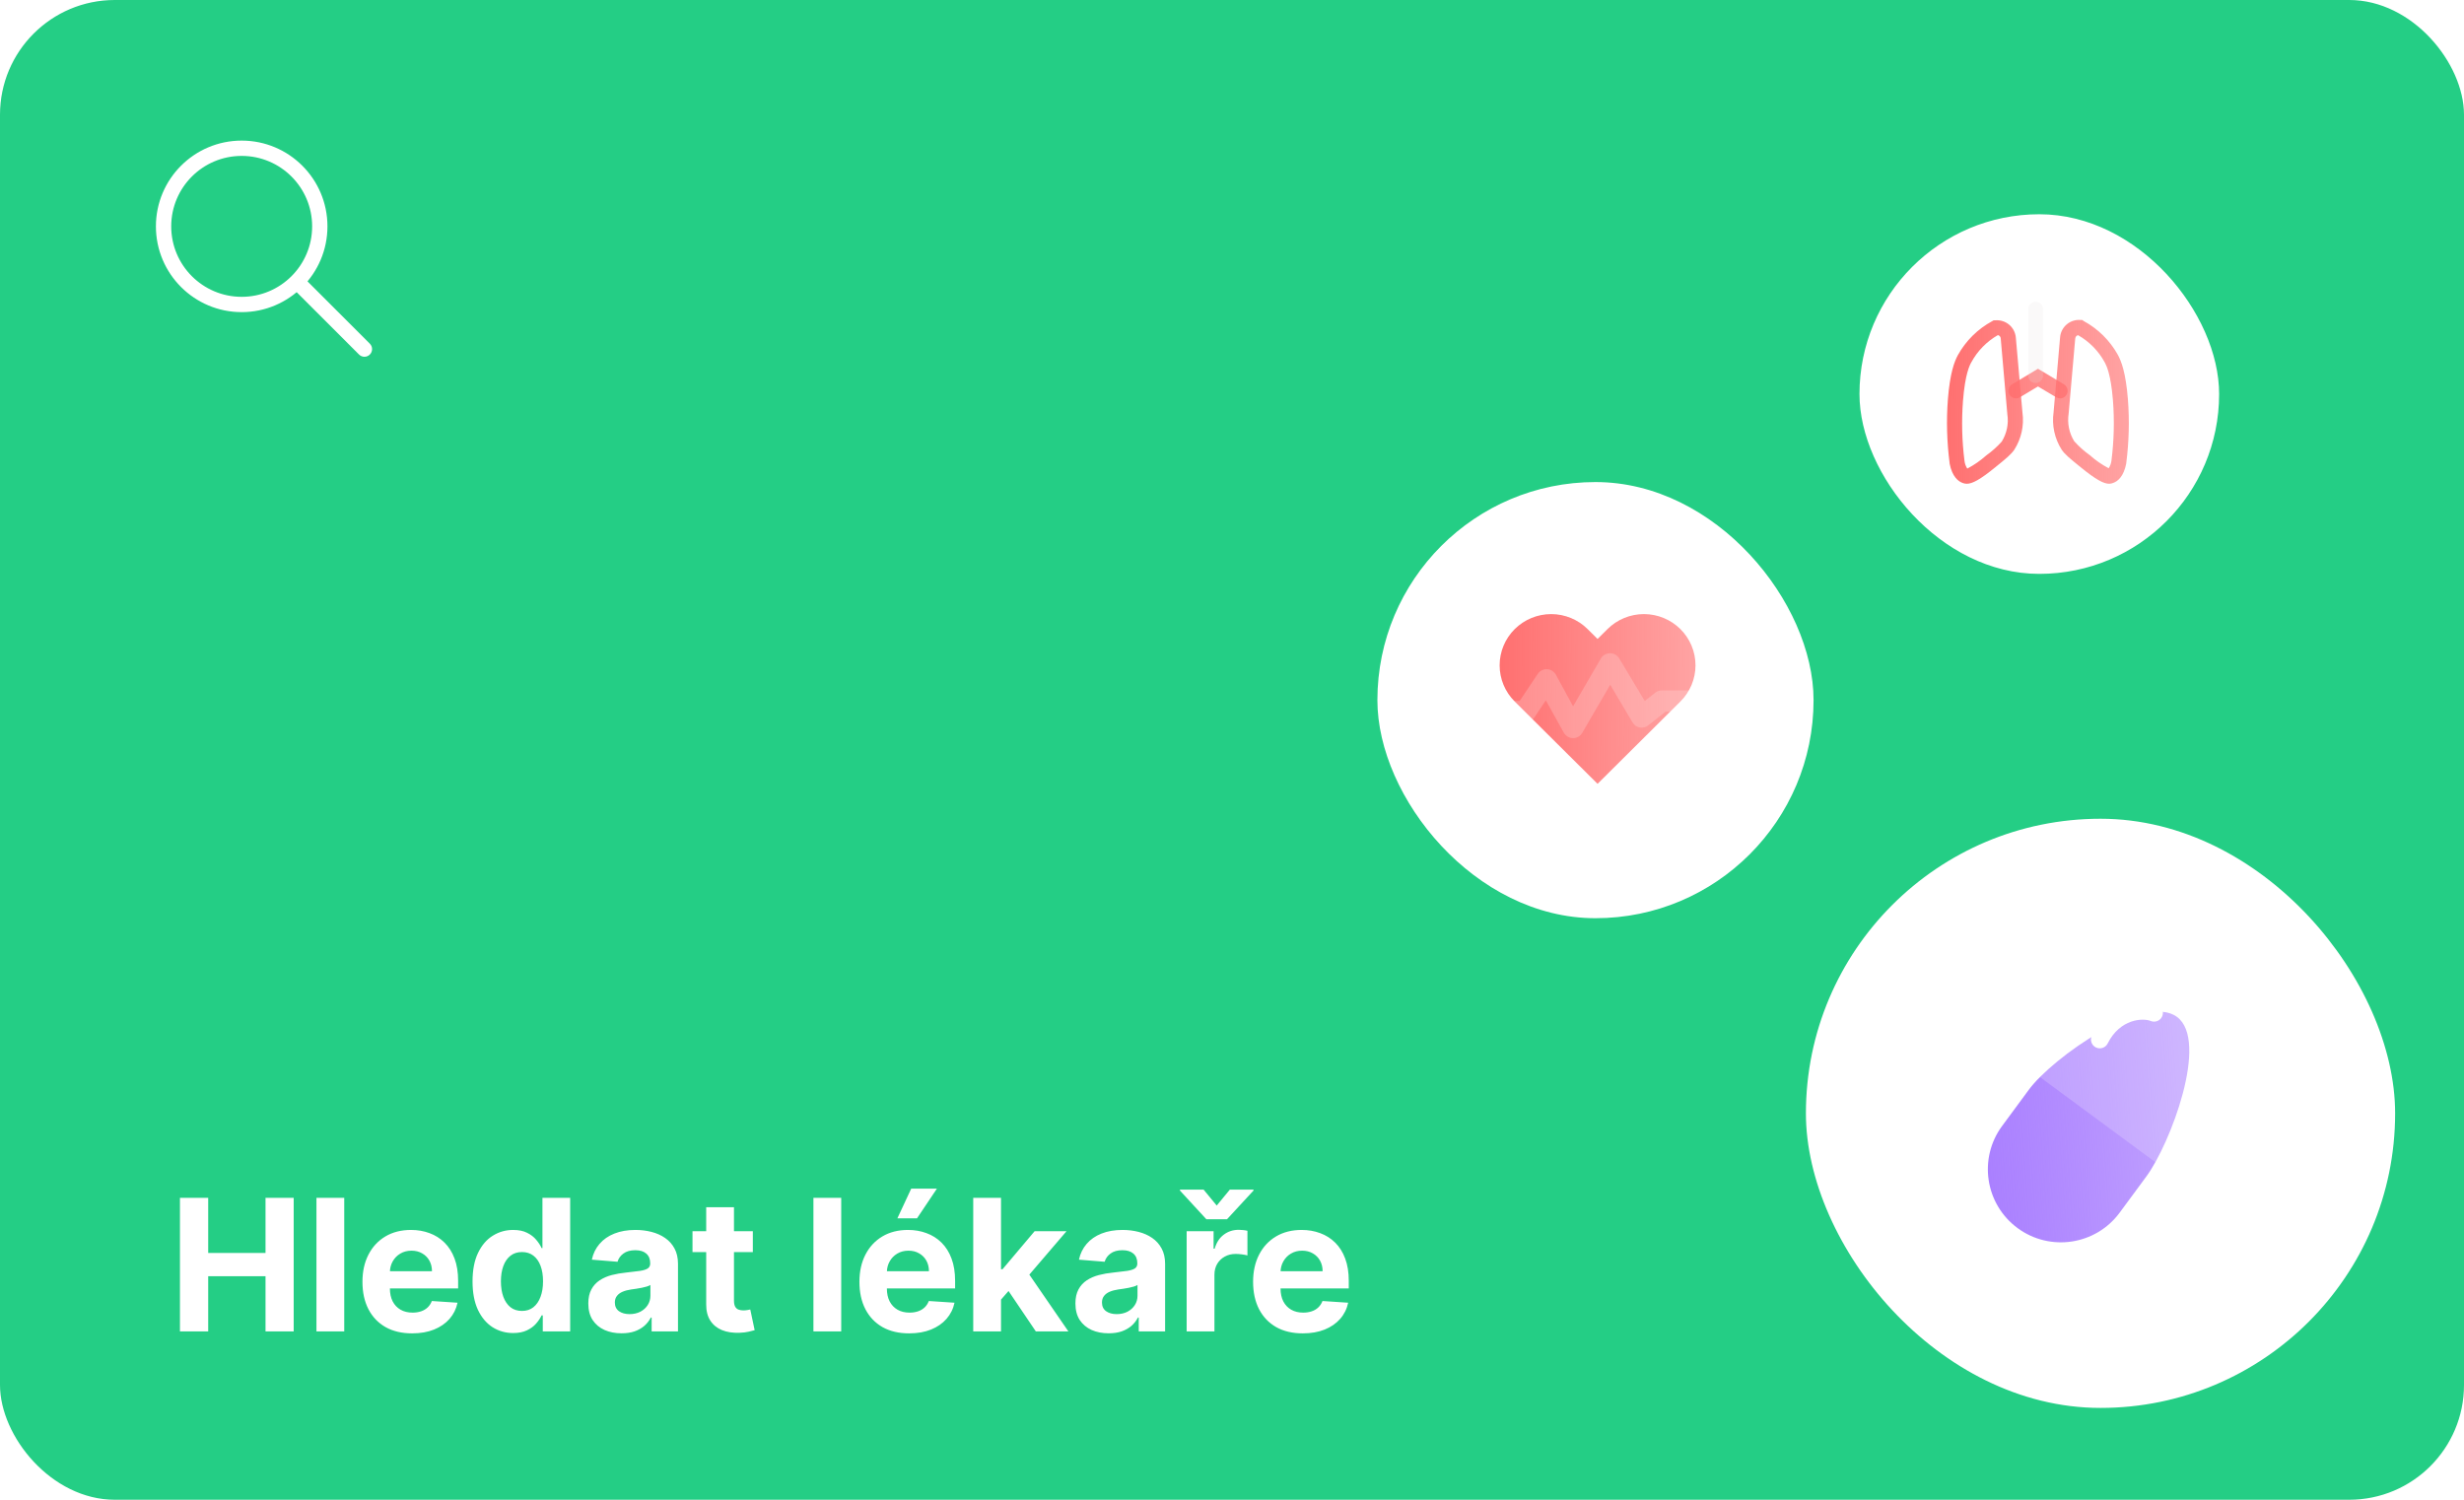 <svg width="322" height="196" viewBox="0 0 322 196" fill="none" xmlns="http://www.w3.org/2000/svg">
<rect width="322" height="196" rx="15" fill="#24CE85"/>
<path d="M23.517 174V156.545H27.207V163.747H34.699V156.545H38.381V174H34.699V166.79H27.207V174H23.517ZM44.986 156.545V174H41.355V156.545H44.986ZM53.86 174.256C52.514 174.256 51.354 173.983 50.383 173.438C49.417 172.886 48.673 172.108 48.15 171.102C47.627 170.091 47.366 168.895 47.366 167.514C47.366 166.168 47.627 164.986 48.15 163.969C48.673 162.952 49.408 162.159 50.357 161.591C51.312 161.023 52.431 160.739 53.715 160.739C54.579 160.739 55.383 160.878 56.127 161.156C56.877 161.429 57.531 161.841 58.087 162.392C58.65 162.943 59.087 163.636 59.4 164.472C59.712 165.301 59.869 166.273 59.869 167.386V168.384H48.815V166.134H56.451C56.451 165.611 56.337 165.148 56.11 164.744C55.883 164.341 55.568 164.026 55.164 163.798C54.766 163.565 54.303 163.449 53.775 163.449C53.224 163.449 52.735 163.577 52.309 163.832C51.889 164.082 51.559 164.42 51.32 164.847C51.082 165.267 50.959 165.736 50.954 166.253V168.392C50.954 169.04 51.073 169.599 51.312 170.071C51.556 170.543 51.9 170.906 52.343 171.162C52.786 171.418 53.312 171.545 53.92 171.545C54.323 171.545 54.693 171.489 55.028 171.375C55.363 171.261 55.65 171.091 55.889 170.864C56.127 170.636 56.309 170.358 56.434 170.028L59.792 170.25C59.621 171.057 59.272 171.761 58.744 172.364C58.221 172.96 57.545 173.426 56.715 173.761C55.891 174.091 54.94 174.256 53.86 174.256ZM67.062 174.213C66.067 174.213 65.167 173.957 64.36 173.446C63.559 172.929 62.923 172.17 62.451 171.17C61.985 170.165 61.752 168.932 61.752 167.472C61.752 165.972 61.994 164.724 62.477 163.73C62.959 162.73 63.602 161.983 64.403 161.489C65.21 160.989 66.093 160.739 67.053 160.739C67.786 160.739 68.397 160.864 68.886 161.114C69.38 161.358 69.778 161.665 70.079 162.034C70.386 162.398 70.619 162.756 70.778 163.108H70.888V156.545H74.511V174H70.931V171.903H70.778C70.607 172.267 70.366 172.628 70.053 172.986C69.746 173.338 69.346 173.631 68.852 173.864C68.363 174.097 67.766 174.213 67.062 174.213ZM68.212 171.324C68.798 171.324 69.292 171.165 69.695 170.847C70.104 170.523 70.417 170.071 70.633 169.491C70.854 168.912 70.965 168.233 70.965 167.455C70.965 166.676 70.857 166 70.641 165.426C70.425 164.852 70.113 164.409 69.704 164.097C69.295 163.784 68.798 163.628 68.212 163.628C67.616 163.628 67.113 163.79 66.704 164.114C66.295 164.437 65.985 164.886 65.775 165.46C65.565 166.034 65.46 166.699 65.46 167.455C65.46 168.216 65.565 168.889 65.775 169.474C65.991 170.054 66.3 170.509 66.704 170.838C67.113 171.162 67.616 171.324 68.212 171.324ZM81.229 174.247C80.394 174.247 79.649 174.102 78.996 173.812C78.342 173.517 77.825 173.082 77.445 172.509C77.07 171.929 76.882 171.207 76.882 170.344C76.882 169.616 77.016 169.006 77.283 168.511C77.55 168.017 77.913 167.619 78.374 167.318C78.834 167.017 79.356 166.79 79.942 166.636C80.533 166.483 81.152 166.375 81.8 166.312C82.561 166.233 83.175 166.159 83.641 166.091C84.106 166.017 84.445 165.909 84.655 165.767C84.865 165.625 84.97 165.415 84.97 165.136V165.085C84.97 164.545 84.8 164.128 84.459 163.832C84.124 163.537 83.646 163.389 83.027 163.389C82.374 163.389 81.854 163.534 81.467 163.824C81.081 164.108 80.825 164.466 80.7 164.898L77.342 164.625C77.513 163.83 77.848 163.142 78.348 162.562C78.848 161.977 79.493 161.528 80.283 161.216C81.078 160.898 81.999 160.739 83.044 160.739C83.771 160.739 84.467 160.824 85.132 160.994C85.803 161.165 86.396 161.429 86.913 161.787C87.436 162.145 87.848 162.605 88.149 163.168C88.45 163.724 88.601 164.392 88.601 165.17V174H85.158V172.185H85.055C84.845 172.594 84.564 172.955 84.212 173.267C83.859 173.574 83.436 173.815 82.942 173.991C82.447 174.162 81.876 174.247 81.229 174.247ZM82.269 171.741C82.803 171.741 83.274 171.636 83.683 171.426C84.092 171.21 84.413 170.92 84.646 170.557C84.879 170.193 84.996 169.781 84.996 169.321V167.932C84.882 168.006 84.726 168.074 84.527 168.136C84.334 168.193 84.115 168.247 83.871 168.298C83.626 168.344 83.382 168.386 83.138 168.426C82.894 168.46 82.672 168.491 82.473 168.52C82.047 168.582 81.675 168.682 81.356 168.818C81.038 168.955 80.791 169.139 80.615 169.372C80.439 169.599 80.351 169.884 80.351 170.224C80.351 170.719 80.53 171.097 80.888 171.358C81.251 171.614 81.712 171.741 82.269 171.741ZM98.381 160.909V163.636H90.497V160.909H98.381ZM92.287 157.773H95.918V169.977C95.918 170.312 95.969 170.574 96.071 170.761C96.173 170.943 96.315 171.071 96.497 171.145C96.685 171.219 96.901 171.256 97.145 171.256C97.315 171.256 97.486 171.241 97.656 171.213C97.827 171.179 97.957 171.153 98.048 171.136L98.619 173.838C98.438 173.895 98.182 173.96 97.852 174.034C97.523 174.114 97.122 174.162 96.651 174.179C95.776 174.213 95.008 174.097 94.349 173.83C93.696 173.562 93.188 173.148 92.824 172.585C92.46 172.023 92.281 171.312 92.287 170.455V157.773ZM109.931 156.545V174H106.3V156.545H109.931ZM118.805 174.256C117.459 174.256 116.3 173.983 115.328 173.438C114.362 172.886 113.618 172.108 113.095 171.102C112.572 170.091 112.311 168.895 112.311 167.514C112.311 166.168 112.572 164.986 113.095 163.969C113.618 162.952 114.354 162.159 115.303 161.591C116.257 161.023 117.376 160.739 118.661 160.739C119.524 160.739 120.328 160.878 121.072 161.156C121.822 161.429 122.476 161.841 123.033 162.392C123.595 162.943 124.033 163.636 124.345 164.472C124.658 165.301 124.814 166.273 124.814 167.386V168.384H113.76V166.134H121.396C121.396 165.611 121.283 165.148 121.055 164.744C120.828 164.341 120.513 164.026 120.109 163.798C119.712 163.565 119.249 163.449 118.72 163.449C118.169 163.449 117.68 163.577 117.254 163.832C116.834 164.082 116.504 164.42 116.266 164.847C116.027 165.267 115.905 165.736 115.899 166.253V168.392C115.899 169.04 116.018 169.599 116.257 170.071C116.501 170.543 116.845 170.906 117.288 171.162C117.732 171.418 118.257 171.545 118.865 171.545C119.268 171.545 119.638 171.489 119.973 171.375C120.308 171.261 120.595 171.091 120.834 170.864C121.072 170.636 121.254 170.358 121.379 170.028L124.737 170.25C124.567 171.057 124.217 171.761 123.689 172.364C123.166 172.96 122.49 173.426 121.661 173.761C120.837 174.091 119.885 174.256 118.805 174.256ZM117.271 159.222L119.078 155.344H122.436L119.837 159.222H117.271ZM130.473 170.233L130.482 165.878H131.01L135.203 160.909H139.371L133.737 167.489H132.876L130.473 170.233ZM127.183 174V156.545H130.814V174H127.183ZM135.365 174L131.513 168.298L133.933 165.733L139.618 174H135.365ZM144.885 174.247C144.05 174.247 143.305 174.102 142.652 173.812C141.999 173.517 141.482 173.082 141.101 172.509C140.726 171.929 140.538 171.207 140.538 170.344C140.538 169.616 140.672 169.006 140.939 168.511C141.206 168.017 141.57 167.619 142.03 167.318C142.49 167.017 143.013 166.79 143.598 166.636C144.189 166.483 144.808 166.375 145.456 166.312C146.217 166.233 146.831 166.159 147.297 166.091C147.763 166.017 148.101 165.909 148.311 165.767C148.521 165.625 148.626 165.415 148.626 165.136V165.085C148.626 164.545 148.456 164.128 148.115 163.832C147.78 163.537 147.303 163.389 146.683 163.389C146.03 163.389 145.51 163.534 145.124 163.824C144.737 164.108 144.482 164.466 144.357 164.898L140.999 164.625C141.169 163.83 141.504 163.142 142.004 162.562C142.504 161.977 143.149 161.528 143.939 161.216C144.734 160.898 145.655 160.739 146.7 160.739C147.428 160.739 148.124 160.824 148.788 160.994C149.459 161.165 150.053 161.429 150.57 161.787C151.092 162.145 151.504 162.605 151.805 163.168C152.107 163.724 152.257 164.392 152.257 165.17V174H148.814V172.185H148.712C148.501 172.594 148.22 172.955 147.868 173.267C147.516 173.574 147.092 173.815 146.598 173.991C146.104 174.162 145.533 174.247 144.885 174.247ZM145.925 171.741C146.459 171.741 146.93 171.636 147.339 171.426C147.749 171.21 148.07 170.92 148.303 170.557C148.536 170.193 148.652 169.781 148.652 169.321V167.932C148.538 168.006 148.382 168.074 148.183 168.136C147.99 168.193 147.771 168.247 147.527 168.298C147.283 168.344 147.038 168.386 146.794 168.426C146.55 168.46 146.328 168.491 146.129 168.52C145.703 168.582 145.331 168.682 145.013 168.818C144.695 168.955 144.447 169.139 144.271 169.372C144.095 169.599 144.007 169.884 144.007 170.224C144.007 170.719 144.186 171.097 144.544 171.358C144.908 171.614 145.368 171.741 145.925 171.741ZM155.074 174V160.909H158.594V163.193H158.73C158.969 162.381 159.369 161.767 159.932 161.352C160.494 160.932 161.142 160.722 161.875 160.722C162.057 160.722 162.253 160.733 162.463 160.756C162.673 160.778 162.858 160.81 163.017 160.849V164.071C162.847 164.02 162.611 163.974 162.31 163.935C162.009 163.895 161.733 163.875 161.483 163.875C160.949 163.875 160.472 163.991 160.051 164.224C159.636 164.452 159.307 164.77 159.062 165.179C158.824 165.588 158.705 166.06 158.705 166.594V174H155.074ZM157.29 155.472L159.003 157.551L160.716 155.472H163.81V155.591L160.349 159.341H157.648L154.196 155.591V155.472H157.29ZM170.251 174.256C168.904 174.256 167.745 173.983 166.773 173.438C165.808 172.886 165.063 172.108 164.54 171.102C164.018 170.091 163.756 168.895 163.756 167.514C163.756 166.168 164.018 164.986 164.54 163.969C165.063 162.952 165.799 162.159 166.748 161.591C167.702 161.023 168.822 160.739 170.106 160.739C170.969 160.739 171.773 160.878 172.518 161.156C173.268 161.429 173.921 161.841 174.478 162.392C175.04 162.943 175.478 163.636 175.79 164.472C176.103 165.301 176.259 166.273 176.259 167.386V168.384H165.205V166.134H172.842C172.842 165.611 172.728 165.148 172.501 164.744C172.273 164.341 171.958 164.026 171.555 163.798C171.157 163.565 170.694 163.449 170.165 163.449C169.614 163.449 169.126 163.577 168.7 163.832C168.279 164.082 167.95 164.42 167.711 164.847C167.472 165.267 167.35 165.736 167.344 166.253V168.392C167.344 169.04 167.464 169.599 167.702 170.071C167.947 170.543 168.29 170.906 168.734 171.162C169.177 171.418 169.702 171.545 170.31 171.545C170.714 171.545 171.083 171.489 171.418 171.375C171.754 171.261 172.04 171.091 172.279 170.864C172.518 170.636 172.7 170.358 172.825 170.028L176.183 170.25C176.012 171.057 175.663 171.761 175.134 172.364C174.612 172.96 173.935 173.426 173.106 173.761C172.282 174.091 171.33 174.256 170.251 174.256Z" fill="white"/>
<rect x="236" y="107" width="77" height="77" rx="38.5" fill="white"/>
<path d="M265.127 142.423C268.255 138.181 280.244 129.765 284.487 132.894C288.729 136.022 283.618 149.51 280.489 153.752L277.003 158.479C273.875 162.721 267.9 163.624 263.657 160.496C259.415 157.367 258.512 151.392 261.641 147.15L265.127 142.423Z" fill="url(#paint0_linear_227_1975)"/>
<g filter="url(#filter0_b_227_1975)">
<path d="M285.445 130.953C281.202 127.825 275.227 128.727 272.099 132.97L266.434 140.651L281.796 151.98L287.461 144.299C290.59 140.057 289.687 134.082 285.445 130.953Z" fill="white" fill-opacity="0.2"/>
</g>
<path fill-rule="evenodd" clip-rule="evenodd" d="M273.373 135.337C275.58 130.928 279.902 130.469 281.936 131.298C282.525 131.538 282.808 132.211 282.568 132.801C282.327 133.39 281.654 133.673 281.065 133.433C280.058 133.022 277.06 133.122 275.435 136.37C275.15 136.939 274.458 137.169 273.888 136.885C273.319 136.6 273.088 135.907 273.373 135.337Z" fill="white"/>
<rect x="180" y="63" width="57" height="57" rx="28.5" fill="white"/>
<path d="M219.597 82.215C218.972 81.594 218.229 81.1 217.412 80.764C216.594 80.427 215.718 80.254 214.834 80.254C213.949 80.254 213.073 80.427 212.256 80.764C211.438 81.1 210.696 81.594 210.07 82.215L208.772 83.505L207.474 82.215C206.211 80.96 204.497 80.255 202.711 80.255C200.924 80.255 199.211 80.96 197.947 82.215C196.684 83.471 195.974 85.173 195.974 86.948C195.974 88.724 196.684 90.426 197.947 91.682L199.245 92.971L208.772 102.438L218.299 92.971L219.597 91.682C220.223 91.06 220.719 90.322 221.058 89.51C221.397 88.698 221.571 87.828 221.571 86.948C221.571 86.069 221.397 85.199 221.058 84.387C220.719 83.575 220.223 82.837 219.597 82.215Z" fill="url(#paint1_linear_227_1975)"/>
<g filter="url(#filter1_b_227_1975)">
<path d="M205.573 96.465C205.33 96.465 205.091 96.401 204.881 96.279C204.67 96.157 204.495 95.983 204.374 95.772L202.01 91.523L200.498 93.789C200.368 93.977 200.194 94.129 199.991 94.234C199.788 94.338 199.562 94.39 199.334 94.386H193.095C192.727 94.386 192.374 94.24 192.114 93.98C191.854 93.719 191.708 93.367 191.708 92.999C191.708 92.632 191.854 92.279 192.114 92.019C192.374 91.759 192.727 91.613 193.095 91.613H198.592L200.956 88.07C201.088 87.873 201.269 87.713 201.48 87.605C201.692 87.498 201.928 87.446 202.165 87.456C202.402 87.466 202.633 87.536 202.835 87.661C203.038 87.785 203.205 87.96 203.32 88.167L205.573 92.306L209.199 86.067C209.323 85.852 209.502 85.675 209.718 85.553C209.933 85.431 210.178 85.369 210.426 85.374C210.668 85.375 210.905 85.44 211.114 85.561C211.323 85.683 211.497 85.857 211.618 86.067L214.939 91.613L216.325 90.517C216.571 90.327 216.874 90.224 217.185 90.226H223.597C223.965 90.226 224.318 90.372 224.578 90.632C224.838 90.892 224.984 91.245 224.984 91.613C224.984 91.98 224.838 92.333 224.578 92.593C224.318 92.853 223.965 92.999 223.597 92.999H217.67L215.417 94.781C215.262 94.909 215.081 95.001 214.886 95.052C214.692 95.102 214.488 95.11 214.291 95.075C214.093 95.039 213.905 94.961 213.74 94.845C213.576 94.73 213.438 94.58 213.337 94.406L210.426 89.491L206.772 95.772C206.651 95.983 206.476 96.157 206.265 96.279C206.055 96.401 205.816 96.465 205.573 96.465Z" fill="white" fill-opacity="0.2"/>
</g>
<rect x="243" y="28" width="47" height="47" rx="23.5" fill="white"/>
<path d="M269.202 52.066C269.027 52.063 268.856 52.013 268.707 51.922L266.328 50.505L263.963 51.922C263.852 51.989 263.728 52.034 263.599 52.053C263.47 52.072 263.339 52.066 263.213 52.034C263.087 52.003 262.968 51.947 262.863 51.869C262.758 51.792 262.67 51.694 262.603 51.583C262.536 51.471 262.491 51.348 262.472 51.219C262.453 51.09 262.459 50.959 262.491 50.832C262.522 50.706 262.579 50.587 262.656 50.483C262.733 50.378 262.831 50.289 262.942 50.222L266.328 48.19L269.713 50.222C269.9 50.333 270.045 50.503 270.127 50.705C270.208 50.907 270.22 51.13 270.162 51.339C270.104 51.549 269.979 51.734 269.805 51.865C269.632 51.997 269.42 52.067 269.202 52.066Z" fill="url(#paint2_linear_227_1975)"/>
<path d="M257.01 63.223C256.84 63.219 256.673 63.187 256.514 63.129C255.919 62.926 255.116 62.311 254.779 60.576V60.512C254.42 57.761 254.344 54.981 254.551 52.215C254.829 48.691 255.424 47.224 255.85 46.426C256.894 44.538 258.457 42.99 260.355 41.965L260.539 41.861H260.752C261.406 41.805 262.055 42.01 262.558 42.432C263.06 42.854 263.375 43.458 263.433 44.111L264.296 53.9C264.532 55.595 264.158 57.318 263.24 58.762C262.823 59.387 262.149 59.932 260.811 61.017C258.72 62.727 257.728 63.223 257.01 63.223ZM256.727 60.249C256.77 60.603 256.894 60.942 257.089 61.24C257.982 60.771 258.815 60.193 259.567 59.52C260.308 58.993 260.988 58.384 261.594 57.706C262.253 56.641 262.512 55.376 262.323 54.138L261.46 44.24C261.456 44.174 261.439 44.109 261.409 44.049C261.379 43.989 261.338 43.936 261.287 43.893C261.229 43.846 261.161 43.812 261.089 43.794C259.625 44.632 258.424 45.861 257.619 47.343C257.406 47.724 256.806 48.849 256.529 52.368C256.326 54.995 256.392 57.636 256.727 60.249Z" fill="url(#paint3_linear_227_1975)"/>
<path d="M275.646 63.223C274.932 63.223 273.941 62.727 271.844 61.012C270.506 59.927 269.832 59.382 269.415 58.757C268.497 57.308 268.124 55.579 268.365 53.88L269.217 44.067C269.275 43.413 269.59 42.809 270.093 42.387C270.595 41.965 271.245 41.76 271.899 41.816H272.112L272.275 41.94C274.173 42.965 275.737 44.514 276.781 46.401C277.207 47.199 277.802 48.671 278.079 52.19C278.292 54.957 278.22 57.739 277.866 60.492V60.556C277.529 62.291 276.746 62.906 276.151 63.114C275.99 63.178 275.819 63.215 275.646 63.223ZM271.566 43.804C271.494 43.822 271.426 43.855 271.368 43.903C271.268 43.988 271.206 44.109 271.195 44.24L270.332 54.074C270.141 55.318 270.399 56.59 271.061 57.662C271.668 58.34 272.347 58.948 273.088 59.476C273.841 60.148 274.673 60.726 275.566 61.196C275.762 60.898 275.885 60.558 275.928 60.205C276.261 57.598 276.328 54.964 276.126 52.344C275.849 48.849 275.249 47.724 275.056 47.363C274.247 45.874 273.039 44.642 271.566 43.804Z" fill="url(#paint4_linear_227_1975)"/>
<g filter="url(#filter2_b_227_1975)">
<path d="M266.017 50.052C265.761 50.052 265.516 49.95 265.335 49.769C265.154 49.588 265.052 49.343 265.052 49.086V40.398C265.052 40.142 265.154 39.896 265.335 39.715C265.516 39.534 265.761 39.432 266.017 39.432C266.273 39.432 266.519 39.534 266.7 39.715C266.881 39.896 266.983 40.142 266.983 40.398V49.086C266.983 49.343 266.881 49.588 266.7 49.769C266.519 49.95 266.273 50.052 266.017 50.052Z" fill="#E8E4E4" fill-opacity="0.2"/>
</g>
<path d="M39.582 36.168C39.192 35.777 38.558 35.777 38.168 36.168C37.777 36.558 37.777 37.192 38.168 37.582L39.582 36.168ZM46.918 46.332C47.308 46.723 47.942 46.723 48.332 46.332C48.723 45.942 48.723 45.308 48.332 44.918L46.918 46.332ZM31.583 38.792C26.498 38.792 22.375 34.669 22.375 29.583H20.375C20.375 35.773 25.393 40.792 31.583 40.792V38.792ZM22.375 29.583C22.375 24.498 26.498 20.375 31.583 20.375V18.375C25.393 18.375 20.375 23.393 20.375 29.583H22.375ZM31.583 20.375C36.669 20.375 40.792 24.498 40.792 29.583H42.792C42.792 23.393 37.773 18.375 31.583 18.375V20.375ZM40.792 29.583C40.792 34.669 36.669 38.792 31.583 38.792V40.792C37.773 40.792 42.792 35.773 42.792 29.583H40.792ZM38.168 37.582L46.918 46.332L48.332 44.918L39.582 36.168L38.168 37.582Z" fill="white"/>
<defs>
<filter id="filter0_b_227_1975" x="241.434" y="104.09" width="72.89" height="72.89" filterUnits="userSpaceOnUse" color-interpolation-filters="sRGB">
<feFlood flood-opacity="0" result="BackgroundImageFix"/>
<feGaussianBlur in="BackgroundImageFix" stdDeviation="12.5"/>
<feComposite in2="SourceAlpha" operator="in" result="effect1_backgroundBlur_227_1975"/>
<feBlend mode="normal" in="SourceGraphic" in2="effect1_backgroundBlur_227_1975" result="shape"/>
</filter>
<filter id="filter1_b_227_1975" x="166.708" y="60.373" width="83.276" height="61.092" filterUnits="userSpaceOnUse" color-interpolation-filters="sRGB">
<feFlood flood-opacity="0" result="BackgroundImageFix"/>
<feGaussianBlur in="BackgroundImageFix" stdDeviation="12.5"/>
<feComposite in2="SourceAlpha" operator="in" result="effect1_backgroundBlur_227_1975"/>
<feBlend mode="normal" in="SourceGraphic" in2="effect1_backgroundBlur_227_1975" result="shape"/>
</filter>
<filter id="filter2_b_227_1975" x="240.052" y="14.432" width="51.931" height="60.62" filterUnits="userSpaceOnUse" color-interpolation-filters="sRGB">
<feFlood flood-opacity="0" result="BackgroundImageFix"/>
<feGaussianBlur in="BackgroundImageFix" stdDeviation="12.5"/>
<feComposite in2="SourceAlpha" operator="in" result="effect1_backgroundBlur_227_1975"/>
<feBlend mode="normal" in="SourceGraphic" in2="effect1_backgroundBlur_227_1975" result="shape"/>
</filter>
<linearGradient id="paint0_linear_227_1975" x1="259.348" y1="147.568" x2="286.109" y2="145.633" gradientUnits="userSpaceOnUse">
<stop stop-color="#AA80FF"/>
<stop offset="1" stop-color="#A071FF" stop-opacity="0.65"/>
</linearGradient>
<linearGradient id="paint1_linear_227_1975" x1="195.974" y1="90.606" x2="220.957" y2="90.735" gradientUnits="userSpaceOnUse">
<stop stop-color="#FF7070"/>
<stop offset="1" stop-color="#FF7070" stop-opacity="0.65"/>
</linearGradient>
<linearGradient id="paint2_linear_227_1975" x1="254.438" y1="51.801" x2="277.629" y2="51.916" gradientUnits="userSpaceOnUse">
<stop stop-color="#FF7070"/>
<stop offset="1" stop-color="#FF7070" stop-opacity="0.65"/>
</linearGradient>
<linearGradient id="paint3_linear_227_1975" x1="254.438" y1="51.801" x2="277.629" y2="51.916" gradientUnits="userSpaceOnUse">
<stop stop-color="#FF7070"/>
<stop offset="1" stop-color="#FF7070" stop-opacity="0.65"/>
</linearGradient>
<linearGradient id="paint4_linear_227_1975" x1="254.438" y1="51.801" x2="277.629" y2="51.916" gradientUnits="userSpaceOnUse">
<stop stop-color="#FF7070"/>
<stop offset="1" stop-color="#FF7070" stop-opacity="0.65"/>
</linearGradient>
</defs>
</svg>
